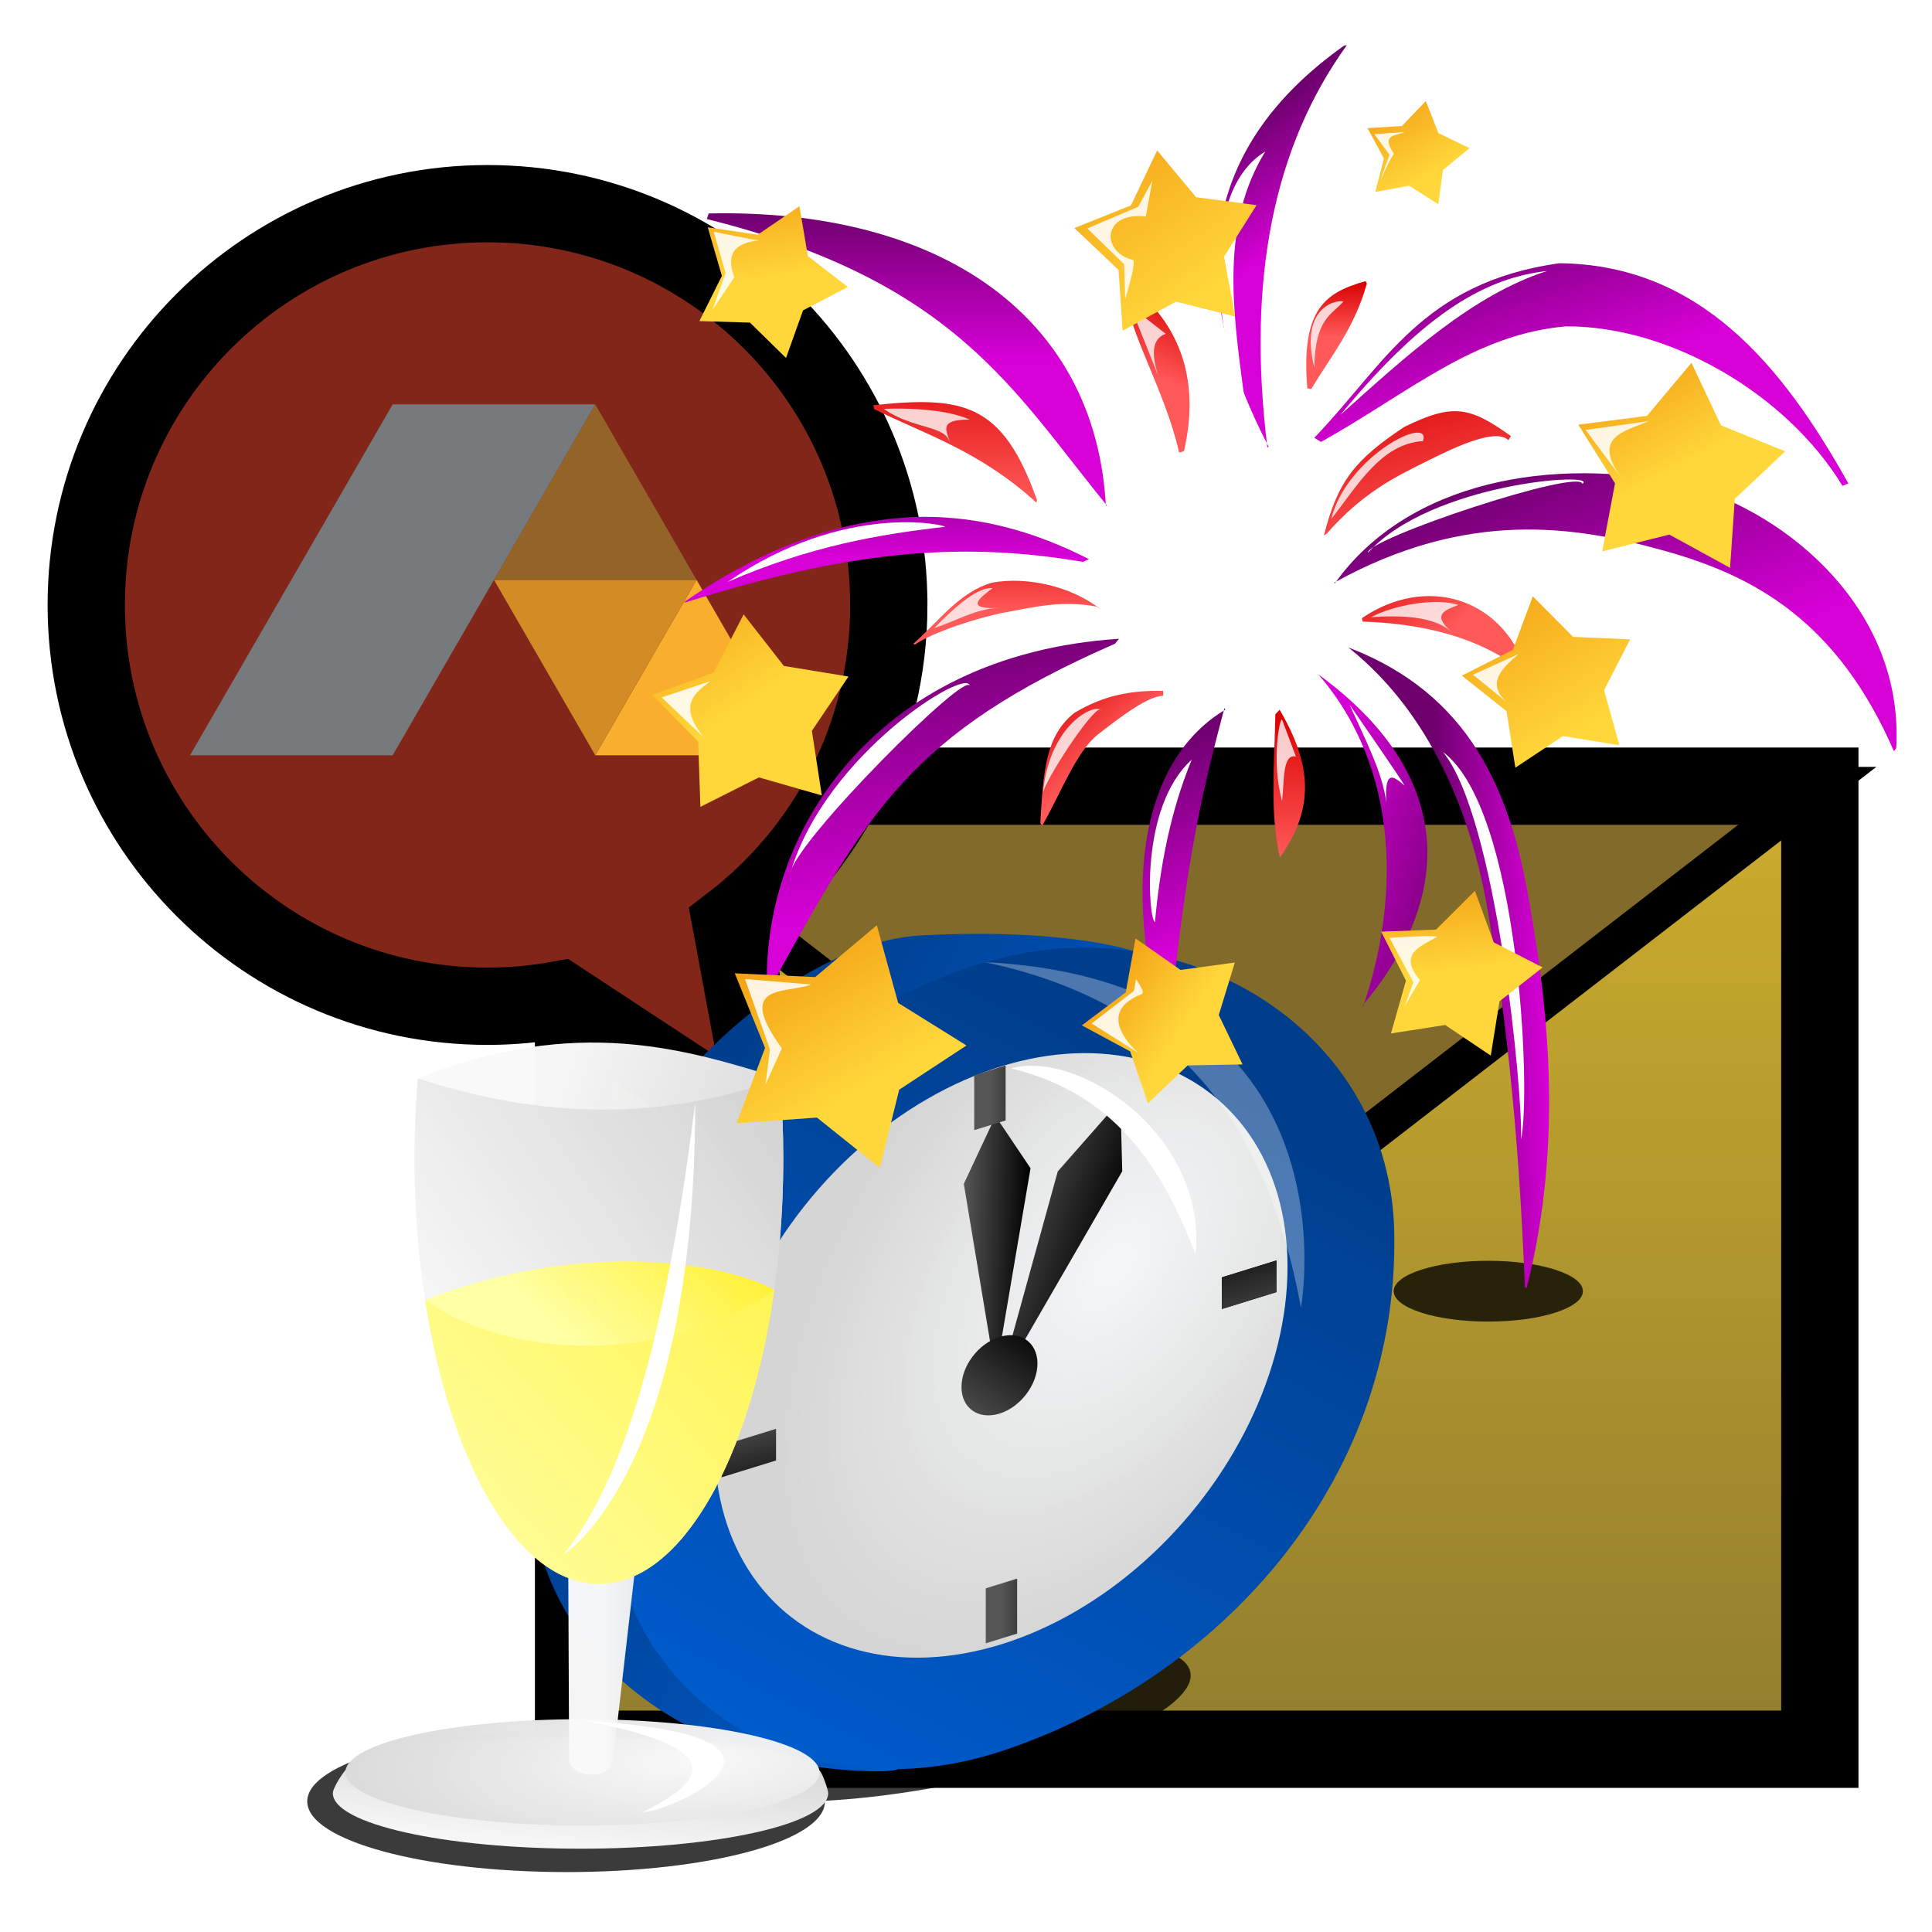 <?xml version="1.0" encoding="UTF-8" standalone="no"?>
<!-- Generator: Adobe Illustrator 13.0.0, SVG Export Plug-In  -->

<svg
   enable-background="new -0.161 -0.355 237 211"
   xml:space="preserve"
   version="1.1"
   y="0px"
   x="0px"
   viewBox="-0.161 -0.355 250 250"
   id="svg150"
   sodipodi:docname="abraflexi-yeardigest.svg"
   width="250"
   height="250"
   inkscape:version="1.2.2 (b0a8486541, 2022-12-01)"
   xmlns:inkscape="http://www.inkscape.org/namespaces/inkscape"
   xmlns:sodipodi="http://sodipodi.sourceforge.net/DTD/sodipodi-0.dtd"
   xmlns:xlink="http://www.w3.org/1999/xlink"
   xmlns="http://www.w3.org/2000/svg"
   xmlns:svg="http://www.w3.org/2000/svg"
   xmlns:rdf="http://www.w3.org/1999/02/22-rdf-syntax-ns#"
   xmlns:cc="http://creativecommons.org/ns#"
   xmlns:dc="http://purl.org/dc/elements/1.1/"><defs
     id="defs154"><radialGradient
       id="f"
       cx="51.249"
       cy="268.41"
       r="731.79"
       gradientUnits="userSpaceOnUse"><stop
         stop-color="#ddd"
         offset="0"
         id="stop138" /><stop
         stop-color="#7e7e7e"
         offset="1"
         id="stop140" /></radialGradient><radialGradient
       id="a"
       cx="273.41"
       cy="429.83"
       r="309.13"
       gradientTransform="scale(1.168,0.856)"
       gradientUnits="userSpaceOnUse"><stop
         stop-color="#a3a3a3"
         offset="0"
         id="stop143" /><stop
         stop-color="#696969"
         offset="1"
         id="stop145" /></radialGradient><radialGradient
       id="radialGradient425"
       cx="273.41"
       cy="429.83"
       r="309.13"
       gradientTransform="scale(1.168,0.856)"
       gradientUnits="userSpaceOnUse"><stop
         stop-color="#a3a3a3"
         offset="0"
         id="stop421" /><stop
         stop-color="#696969"
         offset="1"
         id="stop423" /></radialGradient><radialGradient
       id="radialGradient431"
       cx="273.41"
       cy="429.83"
       r="309.13"
       gradientTransform="scale(1.168,0.856)"
       gradientUnits="userSpaceOnUse"><stop
         stop-color="#a3a3a3"
         offset="0"
         id="stop427" /><stop
         stop-color="#696969"
         offset="1"
         id="stop429" /></radialGradient><radialGradient
       id="e"
       cx="124.4"
       cy="120.82"
       r="102.27"
       gradientTransform="scale(2.042,0.49)"
       gradientUnits="userSpaceOnUse"
       xlink:href="#b" /><linearGradient
       id="b"><stop
         stop-color="#fff"
         offset="0"
         id="stop133-3" /><stop
         stop-color="#fff"
         stop-opacity="0"
         offset="1"
         id="stop135" /></linearGradient><radialGradient
       id="d"
       cx="124.4"
       cy="120.82"
       r="102.27"
       gradientTransform="matrix(2.018,0.417,-0.075,0.645,56.379,-73.488)"
       gradientUnits="userSpaceOnUse"
       xlink:href="#b" /><radialGradient
       id="c"
       cx="-120.99"
       cy="57.971"
       r="388.16"
       gradientUnits="userSpaceOnUse"><stop
         offset="0"
         id="stop148" /><stop
         offset=".75"
         id="stop150" /><stop
         stop-opacity="0"
         offset="1"
         id="stop152" /></radialGradient><filter
       id="filter3670"
       height="1.402"
       width="1.105"
       y="-0.201"
       x="-0.052"
       inkscape:collect="always"><feGaussianBlur
         id="feGaussianBlur3672"
         stdDeviation="0.732"
         inkscape:collect="always" /></filter><linearGradient
       id="linearGradient4624"
       y2="26.329"
       xlink:href="#linearGradient3635"
       gradientUnits="userSpaceOnUse"
       x2="9.538"
       gradientTransform="matrix(1.094,0,0,1.094,-5.73,1000.6)"
       y1="9.177"
       x1="35.009"
       inkscape:collect="always" /><linearGradient
       id="linearGradient3635"><stop
         id="stop3637"
         style="stop-color:#003e8c"
         offset="0" /><stop
         id="stop3639-4"
         style="stop-color:#0062db"
         offset="1" /></linearGradient><linearGradient
       id="linearGradient4626"
       y2="40.763"
       xlink:href="#linearGradient3635"
       gradientUnits="userSpaceOnUse"
       x2="42.133"
       gradientTransform="matrix(1.094,0,0,1.094,-10.287,1003.1)"
       y1="13.881"
       x1="20.022"
       inkscape:collect="always" /><radialGradient
       id="radialGradient4628"
       xlink:href="#linearGradient3637"
       gradientUnits="userSpaceOnUse"
       cy="21.628"
       cx="20.613"
       gradientTransform="matrix(0.886,1.042,-0.8,0.68,20.693,-16.22)"
       r="16"
       inkscape:collect="always" /><linearGradient
       id="linearGradient3637"><stop
         id="stop3639"
         style="stop-color:#f9f9f9;stop-opacity:.985"
         offset="0" /><stop
         id="stop3641"
         style="stop-color:#d5d5d5"
         offset="1" /></linearGradient><linearGradient
       id="linearGradient4630"
       y2="1019.7"
       xlink:href="#linearGradient3651"
       gradientUnits="userSpaceOnUse"
       x2="23.441"
       gradientTransform="translate(-4.412,1.673)"
       y1="1019.6"
       x1="26.412"
       inkscape:collect="always" /><linearGradient
       id="linearGradient3651"><stop
         id="stop3653"
         style="stop-color:#555555"
         offset="0" /><stop
         id="stop3655"
         style="stop-color:#000000"
         offset="1" /></linearGradient><linearGradient
       id="linearGradient4632"
       y2="1021.7"
       xlink:href="#linearGradient3651"
       gradientUnits="userSpaceOnUse"
       x2="19.579"
       gradientTransform="translate(-4.633,2.402)"
       y1="1019.6"
       x1="25.072"
       inkscape:collect="always" /><linearGradient
       id="linearGradient4634"
       y2="21.096"
       xlink:href="#linearGradient3651"
       gradientUnits="userSpaceOnUse"
       x2="22.346"
       y1="24.478"
       x1="25.727"
       inkscape:collect="always" /><linearGradient
       id="linearGradient4636"
       y2="1037.9"
       xlink:href="#linearGradient3651"
       gradientUnits="userSpaceOnUse"
       x2="22.126"
       gradientTransform="translate(-4.412,1.673)"
       y1="1037.9"
       x1="24.735"
       inkscape:collect="always" /><linearGradient
       id="linearGradient4638"
       y2="1015.1"
       xlink:href="#linearGradient3651"
       gradientUnits="userSpaceOnUse"
       x2="22.64"
       gradientTransform="translate(-4.412,1.673)"
       y1="1015.1"
       x1="25.25"
       inkscape:collect="always" /><linearGradient
       id="linearGradient4640"
       y2="-14.04"
       xlink:href="#linearGradient3651"
       gradientUnits="userSpaceOnUse"
       x2="1030.9"
       gradientTransform="translate(1.673,4.412)"
       y1="-13.893"
       x1="1026.4"
       inkscape:collect="always" /><linearGradient
       id="linearGradient4642"
       y2="-13.709"
       xlink:href="#linearGradient3651"
       gradientUnits="userSpaceOnUse"
       x2="1024.2"
       gradientTransform="translate(1.673,4.412)"
       y1="-13.709"
       x1="1029.4"
       inkscape:collect="always" /><linearGradient
       id="linearGradient4644"
       y2="29"
       xlink:href="#linearGradient3637"
       gradientUnits="userSpaceOnUse"
       x2="54"
       gradientTransform="matrix(1.045,-0.32,0,1.045,-5.248,1021.5)"
       y1="32.858"
       x1="54.322"
       inkscape:collect="always" /><radialGradient
       id="radialGradient4646"
       xlink:href="#linearGradient3637"
       gradientUnits="userSpaceOnUse"
       cy="29.105"
       cx="49.838"
       gradientTransform="matrix(1.684,0.06,-0.018,0.509,-33.579,12.795)"
       r="9"
       inkscape:collect="always" /><linearGradient
       id="linearGradient4648"
       y2="26.757"
       xlink:href="#linearGradient3637"
       gradientUnits="userSpaceOnUse"
       x2="48.588"
       gradientTransform="matrix(1,-0.307,0,1,-1.646,1020.9)"
       y1="26.757"
       x1="51.969"
       inkscape:collect="always" /><linearGradient
       id="linearGradient4650"
       y2="26"
       xlink:href="#linearGradient3637"
       gradientUnits="userSpaceOnUse"
       x2="49"
       gradientTransform="matrix(1,-0.307,0,1,-6.521,1005.4)"
       y1="22.43"
       x1="58.619"
       inkscape:collect="always" /><linearGradient
       id="linearGradient4652"
       y2="26"
       xlink:href="#linearGradient3637"
       gradientUnits="userSpaceOnUse"
       x2="49"
       gradientTransform="matrix(1,-0.307,0,1,-6.521,1005.4)"
       y1="35"
       x1="62"
       inkscape:collect="always" /><linearGradient
       id="linearGradient4654"
       y2="32.878"
       xlink:href="#linearGradient3689"
       gradientUnits="userSpaceOnUse"
       x2="56.969"
       gradientTransform="matrix(1,-0.307,0,1,-6.521,1005.4)"
       y1="25.453"
       x1="50.344"
       inkscape:collect="always" /><linearGradient
       id="linearGradient3689"><stop
         id="stop3691"
         style="stop-color:#ffea00"
         offset="0" /><stop
         id="stop3693"
         style="stop-color:#ffffa4"
         offset="1" /></linearGradient><linearGradient
       id="linearGradient4656"
       y2="41"
       xlink:href="#linearGradient3689"
       gradientUnits="userSpaceOnUse"
       x2="63.594"
       gradientTransform="matrix(1,-0.307,0,1,-6.521,1005.4)"
       y1="17.441"
       x1="37.292"
       inkscape:collect="always" /><filter
       id="filter4732"
       inkscape:collect="always"
       x="-0.072"
       y="-0.067"
       width="1.144"
       height="1.134"><feGaussianBlur
         id="feGaussianBlur4734"
         stdDeviation="0.363"
         inkscape:collect="always" /></filter><filter
       id="filter4728"
       inkscape:collect="always"
       x="-0.085"
       y="-0.084"
       width="1.169"
       height="1.168"><feGaussianBlur
         id="feGaussianBlur4730"
         stdDeviation="0.248"
         inkscape:collect="always" /></filter><filter
       id="filter4712"
       height="1.077"
       width="1.263"
       y="-0.039"
       x="-0.131"
       inkscape:collect="always"><feGaussianBlur
         id="feGaussianBlur4714"
         stdDeviation="0.274"
         inkscape:collect="always" /></filter><filter
       id="filter4716"
       height="1.382"
       width="1.249"
       y="-0.191"
       x="-0.124"
       inkscape:collect="always"><feGaussianBlur
         id="feGaussianBlur4718"
         stdDeviation="0.274"
         inkscape:collect="always" /></filter><filter
       id="filter4398"
       height="1.612"
       width="1.213"
       y="-0.306"
       x="-0.107"
       inkscape:collect="always"><feGaussianBlur
         id="feGaussianBlur4400"
         stdDeviation="0.183"
         inkscape:collect="always" /></filter><filter
       id="filter3759"
       height="3.194"
       width="1.456"
       y="-1.097"
       x="-0.228"
       inkscape:collect="always"><feGaussianBlur
         id="feGaussianBlur3761"
         stdDeviation="1.613"
         inkscape:collect="always" /></filter><linearGradient
       id="linearGradient3144"
       y2="1038.9"
       xlink:href="#linearGradient2868"
       gradientUnits="userSpaceOnUse"
       x2="27.853"
       gradientTransform="matrix(1.41,0,0,1.41,-9.408,-423.89)"
       y1="1038.8"
       x1="30.259"
       inkscape:collect="always" /><linearGradient
       id="linearGradient2868"><stop
         id="stop2870"
         style="stop-color:#d700d7"
         offset="0" /><stop
         id="stop2872"
         style="stop-color:#6e006e"
         offset="1" /></linearGradient><linearGradient
       id="linearGradient3140"
       y2="1022.7"
       xlink:href="#linearGradient2868"
       gradientUnits="userSpaceOnUse"
       x2="31.85"
       gradientTransform="matrix(1.41,0,0,1.41,-9.408,-423.89)"
       y1="1028.3"
       x1="34.043"
       inkscape:collect="always" /><linearGradient
       id="linearGradient3138"
       y2="1017.5"
       xlink:href="#linearGradient2868"
       gradientUnits="userSpaceOnUse"
       x2="29.745"
       gradientTransform="matrix(1.41,0,0,1.41,-9.408,-423.89)"
       y1="1021.5"
       x1="31.031"
       inkscape:collect="always" /><linearGradient
       id="linearGradient3154"
       y2="1016.1"
       xlink:href="#linearGradient2868"
       gradientUnits="userSpaceOnUse"
       x2="22.115"
       gradientTransform="matrix(1.41,0,0,1.41,-9.408,-423.89)"
       y1="1018.5"
       x1="23.763"
       inkscape:collect="always" /><linearGradient
       id="linearGradient3152"
       y2="1017.6"
       xlink:href="#linearGradient2868"
       gradientUnits="userSpaceOnUse"
       x2="14.845"
       gradientTransform="matrix(1.41,0,0,1.41,-9.408,-423.89)"
       y1="1021.2"
       x1="14.845"
       inkscape:collect="always" /><linearGradient
       id="linearGradient3150"
       y2="1023.2"
       xlink:href="#linearGradient2868"
       gradientUnits="userSpaceOnUse"
       x2="14.359"
       gradientTransform="matrix(1.41,0,0,1.41,-9.408,-423.89)"
       y1="1025.9"
       x1="14.359"
       inkscape:collect="always" /><linearGradient
       id="linearGradient3146"
       y2="1031.3"
       xlink:href="#linearGradient2868"
       gradientUnits="userSpaceOnUse"
       x2="19.42"
       gradientTransform="matrix(1.41,0,0,1.41,-9.408,-423.89)"
       y1="1035.3"
       x1="21.495"
       inkscape:collect="always" /><linearGradient
       id="linearGradient3148"
       y2="1027.9"
       xlink:href="#linearGradient2868"
       gradientUnits="userSpaceOnUse"
       x2="13.7"
       gradientTransform="matrix(1.41,0,0,1.41,-9.408,-423.89)"
       y1="1034.4"
       x1="14.662"
       inkscape:collect="always" /><linearGradient
       id="linearGradient3174"
       y2="1020.8"
       xlink:href="#linearGradient3613-4-2"
       gradientUnits="userSpaceOnUse"
       x2="14.046"
       gradientTransform="matrix(1.41,0,0,1.41,-9.408,-423.89)"
       y1="1024.6"
       x1="14.046"
       inkscape:collect="always" /><linearGradient
       id="linearGradient3613-4-2"><stop
         id="stop3615-96-7"
         style="stop-color:#ff5959"
         offset="0" /><stop
         id="stop3617-6-3"
         style="stop-color:#d90000"
         offset="1" /></linearGradient><linearGradient
       id="linearGradient3188"
       y2="1019.3"
       xlink:href="#linearGradient3613-4-2"
       gradientUnits="userSpaceOnUse"
       x2="20.839"
       gradientTransform="matrix(1.41,0,0,1.41,-9.408,-423.89)"
       y1="1021.3"
       x1="20.046"
       inkscape:collect="always" /><filter
       id="filter4488"
       height="1.386"
       width="1.756"
       y="-0.193"
       x="-0.378"
       inkscape:collect="always"><feGaussianBlur
         id="feGaussianBlur4490"
         stdDeviation="0.133"
         inkscape:collect="always" /></filter><linearGradient
       id="linearGradient3186"
       y2="1019.3"
       xlink:href="#linearGradient3613-4-2"
       gradientUnits="userSpaceOnUse"
       x2="25.159"
       gradientTransform="matrix(1.41,0,0,1.41,-9.408,-423.89)"
       y1="1020.6"
       x1="25.159"
       inkscape:collect="always" /><linearGradient
       id="linearGradient3184"
       y2="1021.1"
       xlink:href="#linearGradient3613-4-2"
       gradientUnits="userSpaceOnUse"
       x2="27.1"
       gradientTransform="matrix(1.41,0,0,1.41,-9.408,-423.89)"
       y1="1025.4"
       x1="28.287"
       inkscape:collect="always" /><linearGradient
       id="linearGradient3182"
       y2="1025.5"
       xlink:href="#linearGradient3613-4-2"
       gradientUnits="userSpaceOnUse"
       x2="25.768"
       gradientTransform="matrix(1.41,0,0,1.41,-9.408,-423.89)"
       y1="1027.8"
       x1="27.736"
       inkscape:collect="always" /><linearGradient
       id="linearGradient3180"
       y2="1029.6"
       xlink:href="#linearGradient3613-4-2"
       gradientUnits="userSpaceOnUse"
       x2="24.023"
       gradientTransform="matrix(1.41,0,0,1.41,-9.408,-423.89)"
       y1="1033.1"
       x1="24.023"
       inkscape:collect="always" /><linearGradient
       id="linearGradient3178"
       y2="1029.1"
       xlink:href="#linearGradient3613-4-2"
       gradientUnits="userSpaceOnUse"
       x2="18.051"
       gradientTransform="matrix(1.41,0,0,1.41,-9.408,-423.89)"
       y1="1030.7"
       x1="19.526"
       inkscape:collect="always" /><linearGradient
       id="linearGradient3176"
       y2="1025.1"
       xlink:href="#linearGradient3613-4-2"
       gradientUnits="userSpaceOnUse"
       x2="17.257"
       gradientTransform="matrix(1.41,0,0,1.41,-9.408,-423.89)"
       y1="1027.2"
       x1="17.257"
       inkscape:collect="always" /><linearGradient
       id="linearGradient3142"
       y2="1032.7"
       xlink:href="#linearGradient2868"
       gradientUnits="userSpaceOnUse"
       x2="28.896"
       gradientTransform="matrix(1.41,0,0,1.41,-9.408,-423.89)"
       y1="1031.5"
       x1="24.717"
       inkscape:collect="always" /><linearGradient
       id="linearGradient3156"
       y2="1016"
       xlink:href="#linearGradient3669"
       gradientUnits="userSpaceOnUse"
       x2="9.401"
       gradientTransform="matrix(0.948,0.402,-0.402,0.948,405.37,41.419)"
       y1="1020.1"
       x1="11.904"
       inkscape:collect="always" /><linearGradient
       id="linearGradient3669"><stop
         id="stop3671"
         style="stop-color:#ffd73b"
         offset="0" /><stop
         id="stop3673"
         style="stop-color:#ee8400"
         offset="1" /></linearGradient><filter
       id="filter4402"
       height="1.151"
       width="1.791"
       y="-0.076"
       x="-0.396"
       inkscape:collect="always"><feGaussianBlur
         id="feGaussianBlur4404"
         stdDeviation="0.183"
         inkscape:collect="always" /></filter><linearGradient
       id="linearGradient3172"
       y2="1013.5"
       xlink:href="#linearGradient3669"
       gradientUnits="userSpaceOnUse"
       x2="16.331"
       gradientTransform="matrix(1.231,-0.157,0.157,1.231,-165.41,-238.48)"
       y1="1020.9"
       x1="20.161"
       inkscape:collect="always" /><linearGradient
       id="linearGradient3168"
       y2="1020.1"
       xlink:href="#linearGradient3669"
       gradientUnits="userSpaceOnUse"
       x2="30.868"
       gradientTransform="matrix(1.399,0.178,-0.178,1.399,173.09,-418.29)"
       y1="1023.6"
       x1="33.371"
       inkscape:collect="always" /><linearGradient
       id="linearGradient3166"
       y2="1023.7"
       xlink:href="#linearGradient3669"
       gradientUnits="userSpaceOnUse"
       x2="28.061"
       gradientTransform="matrix(1.137,-0.247,0.247,1.137,-255.93,-135.74)"
       y1="1031.1"
       x1="30.564"
       inkscape:collect="always" /><filter
       id="filter4378"
       height="1.094"
       width="1.45"
       y="-0.047"
       x="-0.225"
       inkscape:collect="always"><feGaussianBlur
         id="feGaussianBlur4380"
         stdDeviation="0.183"
         inkscape:collect="always" /></filter><linearGradient
       id="linearGradient3164"
       y2="1031.3"
       gradientUnits="userSpaceOnUse"
       x2="26.086"
       gradientTransform="matrix(1.092,0.24,-0.24,1.092,247.63,-100.39)"
       y1="1035.3"
       x1="27.437"
       inkscape:collect="always"><stop
         id="stop3671-3"
         style="stop-color:#ffd73b"
         offset="0" /><stop
         id="stop3673-7"
         style="stop-color:#ee8400"
         offset="1" /></linearGradient><linearGradient
       id="linearGradient3162"
       y2="1035.9"
       xlink:href="#linearGradient3669"
       gradientUnits="userSpaceOnUse"
       x2="18.913"
       gradientTransform="matrix(1.033,-0.426,0.426,1.033,-444.42,-25.704)"
       y1="1039.6"
       x1="21.416"
       inkscape:collect="always" /><linearGradient
       id="linearGradient3158"
       y2="1024.9"
       xlink:href="#linearGradient3669"
       gradientUnits="userSpaceOnUse"
       x2="8.778"
       gradientTransform="matrix(1.327,-0.126,0.126,1.327,-138.71,-337.27)"
       y1="1029.7"
       x1="11.281"
       inkscape:collect="always" /><linearGradient
       id="linearGradient3160"
       y2="1035.5"
       xlink:href="#linearGradient3669"
       gradientUnits="userSpaceOnUse"
       x2="9.106"
       gradientTransform="matrix(1.567,0.485,-0.485,1.567,492.78,-593.26)"
       y1="1039"
       x1="12.944"
       inkscape:collect="always" /><linearGradient
       id="linearGradient3170"
       y2="1011.8"
       xlink:href="#linearGradient3669"
       gradientUnits="userSpaceOnUse"
       x2="23.296"
       gradientTransform="matrix(0.689,0.134,-0.134,0.689,145.83,306)"
       y1="1016.6"
       x1="27.394"
       inkscape:collect="always" /><filter
       id="filter4210"
       height="1.247"
       width="1.413"
       y="-0.123"
       x="-0.206"
       inkscape:collect="always"><feGaussianBlur
         id="feGaussianBlur4212"
         stdDeviation="0.096"
         inkscape:collect="always" /></filter><filter
       id="filter4178"
       height="1.341"
       width="1.394"
       y="-0.171"
       x="-0.197"
       inkscape:collect="always"><feGaussianBlur
         id="feGaussianBlur4180"
         stdDeviation="0.096"
         inkscape:collect="always" /></filter><filter
       id="filter4206"
       height="1.163"
       width="1.296"
       y="-0.081"
       x="-0.148"
       inkscape:collect="always"><feGaussianBlur
         id="feGaussianBlur4208"
         stdDeviation="0.096"
         inkscape:collect="always" /></filter><filter
       id="filter4202"
       height="1.386"
       width="1.634"
       y="-0.193"
       x="-0.317"
       inkscape:collect="always"><feGaussianBlur
         id="feGaussianBlur4204"
         stdDeviation="0.096"
         inkscape:collect="always" /></filter><filter
       id="filter4198"
       height="1.323"
       width="1.306"
       y="-0.161"
       x="-0.153"
       inkscape:collect="always"><feGaussianBlur
         id="feGaussianBlur4200"
         stdDeviation="0.096"
         inkscape:collect="always" /></filter><filter
       id="filter4194"
       height="1.362"
       width="1.423"
       y="-0.181"
       x="-0.211"
       inkscape:collect="always"><feGaussianBlur
         id="feGaussianBlur4196"
         stdDeviation="0.096"
         inkscape:collect="always" /></filter><filter
       id="filter4182"
       height="1.183"
       width="1.291"
       y="-0.092"
       x="-0.146"
       inkscape:collect="always"><feGaussianBlur
         id="feGaussianBlur4184"
         stdDeviation="0.096"
         inkscape:collect="always" /></filter><filter
       id="filter4186"
       height="1.261"
       width="1.376"
       y="-0.131"
       x="-0.188"
       inkscape:collect="always"><feGaussianBlur
         id="feGaussianBlur4188"
         stdDeviation="0.096"
         inkscape:collect="always" /></filter><filter
       id="filter4190"
       height="1.274"
       width="1.403"
       y="-0.137"
       x="-0.202"
       inkscape:collect="always"><feGaussianBlur
         id="feGaussianBlur4192"
         stdDeviation="0.096"
         inkscape:collect="always" /></filter><filter
       id="filter4406"
       height="1.254"
       width="1.177"
       y="-0.127"
       x="-0.088"
       inkscape:collect="always"><feGaussianBlur
         id="feGaussianBlur4408"
         stdDeviation="0.183"
         inkscape:collect="always" /></filter><filter
       id="filter4410"
       height="1.499"
       width="1.169"
       y="-0.249"
       x="-0.085"
       inkscape:collect="always"><feGaussianBlur
         id="feGaussianBlur4412"
         stdDeviation="0.183"
         inkscape:collect="always" /></filter><filter
       id="filter4394"
       height="1.613"
       width="1.168"
       y="-0.306"
       x="-0.084"
       inkscape:collect="always"><feGaussianBlur
         id="feGaussianBlur4396"
         stdDeviation="0.183"
         inkscape:collect="always" /></filter><filter
       id="filter4390"
       height="1.193"
       width="1.204"
       y="-0.096"
       x="-0.102"
       inkscape:collect="always"><feGaussianBlur
         id="feGaussianBlur4392"
         stdDeviation="0.183"
         inkscape:collect="always" /></filter><filter
       id="filter4386"
       height="1.225"
       width="1.875"
       y="-0.113"
       x="-0.437"
       inkscape:collect="always"><feGaussianBlur
         id="feGaussianBlur4388"
         stdDeviation="0.183"
         inkscape:collect="always" /></filter><filter
       id="filter4382"
       height="1.373"
       width="1.663"
       y="-0.187"
       x="-0.332"
       inkscape:collect="always"><feGaussianBlur
         id="feGaussianBlur4384"
         stdDeviation="0.183"
         inkscape:collect="always" /></filter><filter
       id="filter4484"
       height="1.784"
       width="1.31"
       y="-0.392"
       x="-0.155"
       inkscape:collect="always"><feGaussianBlur
         id="feGaussianBlur4486"
         stdDeviation="0.133"
         inkscape:collect="always" /></filter><filter
       id="filter4480"
       height="1.668"
       width="1.414"
       y="-0.334"
       x="-0.207"
       inkscape:collect="always"><feGaussianBlur
         id="feGaussianBlur4482"
         stdDeviation="0.133"
         inkscape:collect="always" /></filter><filter
       id="filter4476"
       height="1.321"
       width="1.458"
       y="-0.161"
       x="-0.229"
       inkscape:collect="always"><feGaussianBlur
         id="feGaussianBlur4478"
         stdDeviation="0.133"
         inkscape:collect="always" /></filter><filter
       id="filter4472"
       height="1.327"
       width="2.384"
       y="-0.164"
       x="-0.692"
       inkscape:collect="always"><feGaussianBlur
         id="feGaussianBlur4474"
         stdDeviation="0.133"
         inkscape:collect="always" /></filter><filter
       id="filter4468"
       height="1.919"
       width="1.305"
       y="-0.459"
       x="-0.153"
       inkscape:collect="always"><feGaussianBlur
         id="feGaussianBlur4470"
         stdDeviation="0.133"
         inkscape:collect="always" /></filter><filter
       id="filter4464"
       height="1.308"
       width="1.288"
       y="-0.154"
       x="-0.144"
       inkscape:collect="always"><feGaussianBlur
         id="feGaussianBlur4466"
         stdDeviation="0.133"
         inkscape:collect="always" /></filter><filter
       id="filter4492"
       height="1.401"
       width="1.817"
       y="-0.201"
       x="-0.409"
       inkscape:collect="always"><feGaussianBlur
         id="feGaussianBlur4494"
         stdDeviation="0.133"
         inkscape:collect="always" /></filter></defs><sodipodi:namedview
     pagecolor="#ffffff"
     bordercolor="#666666"
     borderopacity="1"
     objecttolerance="10"
     gridtolerance="10"
     guidetolerance="10"
     inkscape:pageopacity="0"
     inkscape:pageshadow="2"
     inkscape:window-width="1700"
     inkscape:window-height="1168"
     id="namedview152"
     showgrid="false"
     inkscape:zoom="1.1184834"
     inkscape:cx="170.31992"
     inkscape:cy="105.94704"
     inkscape:window-x="1958"
     inkscape:window-y="0"
     inkscape:window-maximized="0"
     inkscape:current-layer="svg150"
     inkscape:showpageshadow="2"
     inkscape:pagecheckerboard="0"
     inkscape:deskcolor="#d1d1d1" /><linearGradient
     id="SVGID_1_"
     y2="205"
     gradientUnits="userSpaceOnUse"
     x2="148.69"
     y1="80.375"
     x1="148.69"><stop
       style="stop-color:#CDAD2D"
       offset="0"
       id="stop131" /><stop
       style="stop-color:#917D2E"
       offset="1"
       id="stop133" /></linearGradient><g
     id="g180"
     transform="translate(6,-18)"
     inkscape:export-xdpi="114.28843"
     inkscape:export-ydpi="114.28843"><polygon
       transform="translate(0,39)"
       style="fill:url(#SVGID_1_)"
       id="polygon136"
       points="148.69,142.69 229.32,80.375 229.32,205 68.055,205 68.055,80.375 " /><polygon
       transform="translate(0,39)"
       style="fill:#826a2a;stroke:#000000;stroke-width:5"
       id="polygon138"
       points="229.32,80.375 148.69,142.69 68.055,80.375 " /><rect
       style="fill:none;stroke:#000000;stroke-width:10"
       id="rect140"
       x="68.055"
       y="119.375"
       width="161.27"
       height="124.62" /><polyline
       transform="translate(0,39)"
       style="fill:none;stroke:#000000;stroke-width:3"
       id="polyline142"
       points="68.055 80.375 148.69 142.69 229.32 80.375" /><path
       style="fill:#812619;stroke:#000000;stroke-width:10"
       inkscape:connector-curvature="0"
       id="path144"
       d="M 108.85,95.927 C 108.85,67.248 85.604,44 56.928,44 28.248,44 5,67.248 5,95.927 c 0,28.679 23.248,51.927 51.928,51.927 3.191,0 6.312,-0.303 9.344,-0.854 l 27.316,17.951 -5.141,-27.768 c 12.403,-9.489 20.403,-24.434 20.403,-41.255 z" /><g
       id="g4525"
       transform="matrix(0.098,0,0,-0.098,-96.586,115.375)"
       style="clip-rule:evenodd;fill-rule:evenodd;image-rendering:optimizeQuality;shape-rendering:geometricPrecision;text-rendering:geometricPrecision"><path
         d="M 1708.68,0 1842.46,231.617 1976.17,0 Z"
         style="fill:#f9ae2d;fill-opacity:1;fill-rule:nonzero;stroke:none"
         id="path22"
         inkscape:connector-curvature="0" /><path
         d="m 1708.68,0 -133.75,231.617 h 267.53 z"
         style="fill:#d28b25;fill-opacity:1;fill-rule:nonzero;stroke:none"
         id="path24"
         inkscape:connector-curvature="0" /><path
         d="m 1574.93,231.617 133.75,231.68 133.78,-231.68 z"
         style="fill:#936327;fill-opacity:1;fill-rule:nonzero;stroke:none"
         id="path26"
         inkscape:connector-curvature="0" /><path
         d="M 1708.68,463.297 H 1441.21 L 1173.65,0 h 267.56 l 267.47,463.297"
         style="fill:#767a7c;fill-opacity:1;fill-rule:nonzero;stroke:none"
         id="path28"
         inkscape:connector-curvature="0" /></g></g><g
     id="g1682"
     transform="matrix(-3.408,1.054,0,3.438,192.039,-3386.025)"><path
       id="path3651"
       style="fill:#000000;fill-opacity:0.769;fill-rule:evenodd;filter:url(#filter3670)"
       d="m 18.281,34.281 c -2.652,-0.059 -4.497,0.357 -4.656,1.188 -0.254,1.328 3.853,3.23 9.188,4.25 1.679,0.321 3.276,0.518 4.688,0.594 -4.13e-4,0.01 0,0.021 0,0.031 0,1.474 4.382,2.656 9.812,2.656 5.431,0 9.844,-1.182 9.844,-2.656 0,-1.474 -4.413,-2.688 -9.844,-2.688 -1.845,0 -3.525,0.166 -5,0.406 -1.331,-1.133 -4.608,-2.4 -8.562,-3.156 -2,-0.383 -3.878,-0.59 -5.469,-0.625 z"
       transform="matrix(1,-0.307,0,1,-2.426,1013)" /><g
       id="g4611"
       transform="matrix(0.853,0,0,0.853,1.036,152.99)"><path
         id="path4207"
         sodipodi:nodetypes="cssscss"
         style="fill:url(#linearGradient4624);fill-rule:evenodd"
         d="m 41.44,1026.2 c 0.134,9.067 -7.394,16.125 -15.326,18.71 -3.432,1.118 1.313,-1.526 -1.218,-1.577 -9.609,-0.194 -17.698,-6.34 -17.5,-17.5 0.113,-6.394 3.569,-9.169 6.508,-13.046 -0.332,-0.107 3.211,-2.366 10.037,-4.087 6.99,-1.762 17.325,5.676 17.5,17.5 z" /><path
         id="path2959"
         sodipodi:nodetypes="csssc"
         style="fill:url(#linearGradient4626);fill-rule:evenodd"
         d="m 37.838,1028.3 c 0.181,10.034 -8.894,17.673 -17.5,17.5 -9.609,-0.194 -17.698,-6.34 -17.5,-17.5 0.158,-8.894 9.057,-17.029 17.5,-17.5 9.806,-0.547 17.574,6.636 17.5,17.5 z" /><circle
         id="path2961"
         style="fill:url(#radialGradient4628);fill-rule:evenodd"
         transform="matrix(0.797,0,0,0.797,-1.974,1010)"
         cx="28"
         cy="23"
         r="16" /><path
         id="path2963"
         sodipodi:nodetypes="ccccccc"
         style="color:#000000;text-indent:0;text-transform:none;fill:url(#linearGradient4630)"
         d="m 20.588,1017.7 -1.559,2.774 1.559,8.609 1.412,-8.829 z" /><path
         id="path2965"
         sodipodi:nodetypes="ccccccc"
         style="color:#000000;text-indent:0;text-transform:none;fill:url(#linearGradient4632)"
         d="m 15.029,1018.7 -0.082,3.161 5.493,7.735 -2.623,-8.609 -2.788,-2.287 z" /><circle
         id="path2975"
         style="fill:url(#linearGradient4634);fill-rule:evenodd"
         transform="translate(-3.625,1006.4)"
         cx="24.037"
         cy="22.787"
         r="1.691" /><rect
         id="rect3751"
         style="fill:url(#linearGradient4636)"
         height="2.426"
         width="1.397"
         y="1038.4"
         x="19.625" /><rect
         id="rect3753"
         style="fill:url(#linearGradient4638)"
         height="2.426"
         width="1.397"
         y="1015.6"
         x="20.139" /><rect
         id="rect3755"
         style="fill:url(#linearGradient4640)"
         transform="rotate(90)"
         height="2.426"
         width="1.397"
         y="-32.783"
         x="1028.5" /><rect
         id="rect3757"
         style="fill:#000000"
         transform="rotate(90)"
         height="2.426"
         width="1.397"
         y="-10.51"
         x="1027.9" /><rect
         id="rect2977"
         style="fill:url(#linearGradient4642)"
         transform="rotate(90)"
         height="2.426"
         width="1.397"
         y="-10.51"
         x="1027.9" /></g><g
       id="g4602"
       transform="translate(-16.823,5.155)"><path
         id="path4234"
         sodipodi:nodetypes="csscscc"
         style="fill:url(#linearGradient4644);fill-rule:evenodd"
         d="m 60.582,1033.7 c 0,1.154 -4.21,3.381 -9.404,4.973 -5.194,1.593 -9.404,1.948 -9.404,0.794 0,-0.129 0.2,-0.758 0.301,-0.912 0.802,-1.219 4.492,-2.647 9.103,-4.061 4.265,-1.308 7.572,-2.169 8.724,-1.657 0.251,0.111 0.68,0.657 0.68,0.864 z" /><ellipse
         id="path4222"
         style="fill:url(#radialGradient4646);fill-rule:evenodd"
         transform="matrix(1,-0.307,0,1,-2.896,1021.4)"
         cx="54"
         cy="31"
         rx="9"
         ry="2" /><path
         id="path4228"
         sodipodi:nodetypes="ccccc"
         style="color:#000000;fill:url(#linearGradient4648)"
         d="m 49,1027.9 0.956,7.94 c 0.206,0.48 1.371,0.174 1.654,-0.544 l 0.037,-8.134 -2.646,0.738 z" /><path
         id="path4240"
         sodipodi:nodetypes="cssscc"
         style="fill:url(#linearGradient4650);fill-rule:evenodd"
         d="m 43.604,1012 c -0.081,0.999 -0.125,2.01 -0.125,3.038 0,8.837 3.134,15.039 7,13.854 3.866,-1.185 7,-9.31 7,-18.146 0,-1.028 -0.044,-2.012 -0.125,-2.962 -6.058,-0.536 -10.222,2.055 -13.75,4.216 z" /><path
         id="path4215"
         sodipodi:nodetypes="cssscc"
         style="fill:url(#linearGradient4652);fill-rule:evenodd"
         d="m 43.604,1012 c -0.081,0.999 -0.125,2.01 -0.125,3.038 0,8.837 3.134,15.039 7,13.854 3.866,-1.185 7,-9.31 7,-18.146 0,-1.028 -0.044,-2.012 -0.125,-2.962 -4.779,3.027 -9.364,4.446 -13.75,4.216 z" /><path
         id="path4598"
         sodipodi:nodetypes="cscc"
         style="fill:url(#linearGradient4654);fill-rule:evenodd"
         d="m 43.823,1019.9 c 0.912,6.135 3.546,9.975 6.656,9.021 3.049,-0.935 5.633,-6.198 6.594,-12.709 -6.285,-0.492 -11.701,2.309 -13.25,3.688 z" /><path
         id="path4247"
         sodipodi:nodetypes="cscc"
         style="fill:url(#linearGradient4656);fill-rule:evenodd"
         d="m 43.823,1019.9 c 0.912,6.135 3.546,9.975 6.656,9.021 3.049,-0.935 5.633,-6.198 6.594,-12.709 -2.99,3.069 -8.929,5.304 -13.25,3.688 z" /></g><path
       id="path4680"
       sodipodi:nodetypes="ccc"
       style="color:#000000;fill:#ffffff;fill-opacity:0.304;filter:url(#filter4732)"
       transform="matrix(1,-0.307,0,1,0,1012)"
       d="M 19,9 C 11.182,10.639 8.185,15.68 7,22 7,22 4.726,9.715 19,9 Z" /><path
       id="path4682"
       sodipodi:nodetypes="ccc"
       style="color:#000000;fill:#ffffff;filter:url(#filter4728)"
       transform="matrix(1,-0.307,0,1,0,1012)"
       d="m 18,13 c -3.877,0.937 -5.677,3.59 -7,7 -0.441,-4.528 4.482,-7.716 7,-7 z" /><path
       id="path4684"
       sodipodi:nodetypes="ccc"
       style="color:#000000;fill:#ffffff;filter:url(#filter4712)"
       transform="matrix(1,-0.307,0,1,0,1012.3)"
       d="m 30,14 c 0.976,7.739 2.461,13.952 5,17 0,0 -5,-3 -5,-17 z" /><path
       id="path4686"
       sodipodi:nodetypes="ccc"
       style="color:#000000;fill:#ffffff;filter:url(#filter4716)"
       transform="matrix(1,-0.307,0,1,0,1012)"
       d="M 34.181,37.562 C 30.338,38.298 28.434,39.289 32,41 c -0.94,0.024 -7.62,-2.87 2.181,-3.438 z" /></g><g
     id="g2854"
     transform="matrix(3.825,0,0,3.825,73.083,-3839.85)"><path
       id="path4232"
       sodipodi:nodetypes="cccc"
       style="color:#000000;fill:#ffffff;filter:url(#filter4398)"
       transform="matrix(1.41,0,0,1.41,-9.408,992.28)"
       d="m 14.738,14.187 c -1.107,-0.75 -2.533,-0.687 -4.116,-0.772 1.472,0.298 2.537,0.718 3.822,1.433 -1.738,-1.007 -0.627,-0.941 0.294,-0.662 z" /><ellipse
       id="path3190"
       style="fill:#000000;fill-opacity:0.769;fill-rule:evenodd;filter:url(#filter3759)"
       transform="matrix(0.377,0,0,0.583,21.21,1024.5)"
       cx="26.499"
       cy="39.4"
       rx="8.49"
       ry="1.764" /><path
       id="path2907"
       sodipodi:nodetypes="csccsccc"
       style="color:#000000;text-indent:0;text-transform:none;fill:url(#linearGradient3144)"
       d="m 26.475,1025.7 c 3.081,2.45 4.234,6.276 4.658,8.623 0.583,3.228 1.093,7.413 1.303,13.006 l 0.063,0.036 c 1.292,-5.107 0.676,-9.784 0.044,-13.307 -0.632,-3.524 -1.964,-6.776 -6.037,-8.349 l -0.031,-0.014 h -6e-6 z" /><path
       id="path2909"
       sodipodi:nodetypes="csccccc"
       style="color:#000000;text-indent:0;text-transform:none;fill:url(#linearGradient3140)"
       d="m 25.988,1023.5 c 4.494,-2.487 8.126,-1.925 11.176,-1.076 3.051,0.848 5.849,2.388 7.758,6.778 l 0.078,-0.1 c 0.268,-4.628 -3.582,-7.933 -7.128,-8.919 -4.527,-0.998 -9.407,-0.103 -11.863,3.341 l -0.021,-0.014 z" /><path
       id="path2911"
       sodipodi:nodetypes="ccccccc"
       style="color:#000000;text-indent:0;text-transform:none;fill:url(#linearGradient3138)"
       d="m 25.314,1018.6 0.228,0.14 c 2.948,-1.644 5.149,-3.635 8.276,-3.909 3.501,-0.025 7.46,2.269 9.364,5.394 l 0.197,-0.083 c -2.223,-3.982 -5.019,-7.402 -9.782,-7.447 -4.646,0.661 -5.897,3.424 -8.284,5.905 z" /><path
       id="path2913"
       sodipodi:nodetypes="ccccc"
       style="color:#000000;text-indent:0;text-transform:none;fill:url(#linearGradient3154)"
       d="m 23.769,1018.9 -0.041,0.031 c -0.707,-5.687 0.216,-10.189 2.688,-13.615 l -0.096,0.019 c -5.108,3.625 -5.253,8.397 -2.551,13.566 z" /><path
       id="path2915"
       sodipodi:nodetypes="ccccc"
       style="color:#000000;text-indent:0;text-transform:none;fill:url(#linearGradient3152)"
       d="m 4.763,1011.2 0.062,-0.189 c 7.832,-0.172 13.097,3.461 13.439,9.914 l 0.021,-0.052 c -3.146,-3.846 -5.106,-7.575 -13.522,-9.673 z" /><path
       id="path2917"
       sodipodi:nodetypes="cccccc"
       style="color:#000000;text-indent:0;text-transform:none;fill:url(#linearGradient3150)"
       d="m 11.478,1021.3 c -2.276,0.14 -4.768,0.985 -7.491,2.864 h 0.068 c 5.337,-1.674 9.122,-2.102 13.434,-1.366 l 0.202,-0.093 c -1.897,-0.965 -3.936,-1.549 -6.213,-1.41 z" /><path
       id="path2919"
       sodipodi:nodetypes="ccccc"
       style="color:#000000;text-indent:0;text-transform:none;fill:url(#linearGradient3146)"
       d="m 22.299,1027.8 c -2.616,1.561 -3.668,5.523 -1.972,11.353 l 0.063,-0.311 c 0.559,-6.185 1.261,-8.719 1.884,-11.104 l 0.026,0.062 z" /><path
       id="path2921"
       sodipodi:nodetypes="ccccc"
       style="color:#000000;text-indent:0;text-transform:none;fill:url(#linearGradient3148)"
       d="m 18.704,1025.4 c -8.368,0.545 -12.159,6.71 -11.897,11.985 l 0.063,-0.103 c 3.317,-6.017 4.755,-8.676 11.7,-11.715 l 0.135,-0.166 z" /><path
       id="path2923"
       sodipodi:nodetypes="ccccc"
       style="color:#000000;text-indent:0;text-transform:none;fill:url(#linearGradient3174)"
       d="m 10.397,1017.5 0.026,0.13 c 1.649,0.823 3.574,1.408 5.487,3.162 l 0.021,-0.089 c -1.158,-3.265 -2.471,-3.532 -5.534,-3.204 z" /><path
       id="path2925"
       sodipodi:nodetypes="ccccc"
       style="color:#000000;text-indent:0;text-transform:none;fill:url(#linearGradient3188)"
       d="m 18.935,1013.3 -0.078,0.114 c 0.14,1.603 1.399,3.537 1.884,5.687 l 0.166,-0.052 c 0.421,-1.859 0.272,-4.04 -1.972,-5.749 z" /><path
       id="path4430"
       sodipodi:nodetypes="cccc"
       style="color:#000000;fill:#ffffff;fill-opacity:0.786;filter:url(#filter4488)"
       transform="matrix(1.41,0,0,1.41,-9.408,992.28)"
       d="m 20.214,15.51 0.662,1.654 c -0.16,-0.507 -0.146,-0.876 0.184,-0.992 z" /><path
       id="path2927"
       sodipodi:nodetypes="ccccc"
       style="color:#000000;text-indent:0;text-transform:none;fill:url(#linearGradient3186)"
       d="m 27.05,1013.3 c -1.33,0.377 -2.201,0.916 -1.972,3.626 l 0.13,0.027 c 0.667,-1.116 1.461,-2.052 1.884,-3.569 l -0.042,-0.083 z" /><path
       id="path2929"
       sodipodi:nodetypes="ccscccc"
       style="color:#000000;text-indent:0;text-transform:none;fill:url(#linearGradient3184)"
       d="m 25.64,1021.9 0.094,-0.056 c 1.212,-1.388 2.348,-1.932 3.237,-2.377 0.889,-0.445 2.452,-1.241 2.908,-0.785 l 0.088,-0.14 c -1.397,-0.995 -1.953,-1.121 -3.613,-0.308 -1.648,1.098 -2.248,1.819 -2.714,3.667 z" /><path
       id="path2931"
       sodipodi:nodetypes="cccccc"
       style="color:#000000;text-indent:0;text-transform:none;fill:url(#linearGradient3182)"
       d="m 26.925,1024.7 0.028,0.117 c 1.815,0.065 3.867,0.431 5.499,1.745 l 0.024,-0.107 c -0.817,-2.455 -3.386,-3.227 -5.551,-1.754 l -2.6e-5,3e-4 z" /><path
       id="path2933"
       sodipodi:nodetypes="ccccc"
       style="color:#000000;text-indent:0;text-transform:none;fill:url(#linearGradient3180)"
       d="m 24.141,1027.8 -0.145,0.153 c -0.037,1.826 -0.184,3.305 0.149,4.841 l 0.02,-0.016 c 1.119,-1.596 1.113,-3.045 -0.024,-4.978 z" /><path
       id="path2935"
       sodipodi:nodetypes="cccsccc"
       style="color:#000000;text-indent:0;text-transform:none;fill:url(#linearGradient3178)"
       d="m 17.206,1027.9 c -0.994,0.777 -1.06,1.999 -1.161,3.737 l 0.063,0.089 c 0.649,-1.141 1.161,-2.521 1.884,-3.087 0.723,-0.566 1.696,-1.311 2.211,-1.311 v -0.166 c -1.165,-0.02 -2.037,0.172 -2.996,0.738 z" /><path
       id="path2937"
       sodipodi:nodetypes="csccccc"
       style="color:#000000;text-indent:0;text-transform:none;fill:url(#linearGradient3176)"
       d="m 11.8,1025.6 c 0.593,-0.421 2.161,-0.929 3.075,-1.097 0.913,-0.167 1.913,-0.416 3.074,-0.192 l 0.153,0.103 c -0.997,-0.797 -2.524,-1.127 -3.68,-0.914 -1.112,0.309 -1.831,1.329 -2.674,2.068 l 0.053,0.031 z" /><path
       id="path3003"
       sodipodi:nodetypes="ccccc"
       style="color:#000000;text-indent:0;text-transform:none;fill:url(#linearGradient3142)"
       d="m 25.444,1026.6 0.039,0.044 c 2.736,3.192 2.725,7.61 1.459,11.272 l 0.026,-0.137 c 3.113,-3.711 3.105,-7.809 -1.524,-11.179 z" /><path
       id="path3012"
       style="fill:url(#linearGradient3156);fill-rule:evenodd"
       d="m 7.443,1015.9 -1.221,-1.197 -1.71,-0.051 0.761,-1.531 -0.48,-1.642 1.691,0.251 1.413,-0.964 0.284,1.686 1.353,1.046 -1.516,0.791 -0.576,1.61 z" /><path
       id="path4216"
       sodipodi:nodetypes="ccc"
       style="color:#000000;fill:#ffffff;filter:url(#filter4402)"
       transform="matrix(1.41,0,0,1.41,-9.408,992.28)"
       d="m 23.449,11.798 c -1.066,1.744 -0.788,3.776 -0.515,5.807 -0.281,-0.043 -1.433,-4.625 0.515,-5.807 z" /><path
       id="path3014"
       style="fill:url(#linearGradient3172);fill-rule:evenodd"
       d="m 22.637,1014.5 -1.998,-0.506 -1.811,0.984 -0.136,-2.056 -1.496,-1.418 1.914,-0.765 0.887,-1.861 1.319,1.584 2.044,0.268 -1.099,1.744 0.377,2.027 z" /><path
       id="path3016"
       style="fill:url(#linearGradient3168);fill-rule:evenodd"
       d="m 39.379,1023 -2.054,-1.125 -2.273,0.568 0.435,-2.301 -1.242,-1.986 2.323,-0.297 1.505,-1.796 1,2.118 2.173,0.877 -1.705,1.606 z" /><path
       id="path3018"
       style="fill:url(#linearGradient3166);fill-rule:evenodd"
       d="m 35.635,1029 -1.908,-0.309 -1.612,1.069 -0.296,-1.91 -1.514,-1.203 1.725,-0.872 0.676,-1.812 1.362,1.372 1.932,0.083 -0.883,1.72 0.518,1.863 z" /><path
       id="path4230"
       sodipodi:nodetypes="ccc"
       style="color:#000000;fill:#ffffff;filter:url(#filter4378)"
       transform="matrix(1.41,0,0,1.41,-9.408,992.28)"
       d="m 27.712,26.205 c 1.281,1.554 1.921,8.173 1.874,9.299 0.246,-1.115 -0.037,-7.939 -1.874,-9.299 z" /><path
       id="path3020"
       style="fill:url(#linearGradient3164);fill-rule:evenodd"
       d="m 31.283,1039.5 -1.541,-1.035 -1.835,0.286 0.508,-1.786 -0.839,-1.657 1.855,-0.07 1.316,-1.31 0.639,1.743 1.653,0.847 -1.46,1.146 -0.295,1.833 z" /><path
       id="path3022"
       style="fill:url(#linearGradient3162);fill-rule:evenodd"
       d="m 22.887,1039.8 -1.856,0.031 -1.343,1.283 -0.603,-1.756 -1.635,-0.88 1.484,-1.116 0.332,-1.827 1.52,1.066 1.84,-0.249 -0.544,1.775 0.805,1.673 z" /><path
       id="path3024"
       style="fill:url(#linearGradient3158);fill-rule:evenodd"
       d="m 8.653,1030.7 -2.128,-0.611 -1.979,0.996 -0.076,-2.213 -1.558,-1.574 2.081,-0.756 1.015,-1.968 1.362,1.745 2.186,0.358 -1.239,1.835 0.336,2.189 z" /><path
       id="path3026"
       style="fill:url(#linearGradient3160);fill-rule:evenodd"
       d="m 10.615,1043.3 -2.127,-1.703 -2.718,0.193 0.962,-2.548 -1.024,-2.526 2.721,0.128 2.086,-1.754 0.72,2.627 2.312,1.441 -2.276,1.496 -0.656,2.645 z" /><path
       id="path3028"
       style="fill:url(#linearGradient3170);fill-rule:evenodd"
       d="m 29.509,1010.7 -0.984,-0.626 -1.148,0.208 0.291,-1.13 -0.553,-1.028 1.164,-0.072 0.807,-0.843 0.428,1.085 1.051,0.507 -0.9,0.742 -0.157,1.156 z" /><path
       id="path3980"
       sodipodi:nodetypes="cccccc"
       style="color:#000000;fill:#ffffff;fill-opacity:0.866;filter:url(#filter4210)"
       transform="matrix(1.41,0,0,1.41,-9.408,992.28)"
       d="m 11.305,13.929 c -0.104,0 -1.091,-0.208 -1.091,-0.208 l 0.286,0.988 -0.312,0.884 0.523,-0.778 c -0.231,-0.607 0.066,-0.83 0.595,-0.885 z" /><path
       id="path3982"
       sodipodi:nodetypes="cccc"
       style="color:#000000;fill:#ffffff;fill-opacity:0.866;filter:url(#filter4178)"
       transform="matrix(1.41,0,0,1.41,-9.408,992.28)"
       d="m 10.136,24.506 -1.169,0.39 1.014,0.962 c -0.625,-0.766 -0.235,-1.059 0.156,-1.352 z" /><path
       id="path3984"
       sodipodi:nodetypes="cccccscc"
       style="color:#000000;fill:#ffffff;fill-opacity:0.866;filter:url(#filter4206)"
       transform="matrix(1.41,0,0,1.41,-9.408,992.28)"
       d="m 20.739,12.5 -0.338,0.624 -1.222,0.52 0.884,0.858 0.026,0.832 c 0,0 0.286,-0.91 0.182,-0.936 -0.767,-0.189 -0.738,-1.161 0.312,-1.04 l 0.156,-0.858 z" /><path
       id="path3986"
       sodipodi:nodetypes="cccccc"
       style="color:#000000;fill:#ffffff;fill-opacity:0.866;filter:url(#filter4202)"
       transform="matrix(1.41,0,0,1.41,-9.408,992.28)"
       d="m 26.794,11.33 -0.728,0.052 0.364,0.494 -0.234,0.65 c 0.113,-0.246 0.225,-0.497 0.338,-0.676 -0.326,-0.482 0.072,-0.423 0.26,-0.52 z" /><path
       id="path3988"
       sodipodi:nodetypes="cccc"
       style="color:#000000;fill:#ffffff;fill-opacity:0.866;filter:url(#filter4198)"
       transform="matrix(1.41,0,0,1.41,-9.408,992.28)"
       d="m 32.642,18.269 -1.507,0.208 0.91,1.222 c -0.804,-1.05 0.006,-1.177 0.598,-1.429 z" /><path
       id="path3990"
       sodipodi:nodetypes="cccc"
       style="color:#000000;fill:#ffffff;fill-opacity:0.866;filter:url(#filter4194)"
       transform="matrix(1.41,0,0,1.41,-9.408,992.28)"
       d="m 29.523,23.857 -1.091,0.494 0.962,0.78 c -0.715,-0.514 -0.308,-0.895 0.13,-1.273 z" /><path
       id="path3992"
       sodipodi:nodetypes="cccccc"
       style="color:#000000;fill:#ffffff;fill-opacity:0.866;filter:url(#filter4182)"
       transform="matrix(1.41,0,0,1.41,-9.408,992.28)"
       d="m 12.552,31.783 -1.585,-0.13 0.598,1.689 -0.104,0.832 0.39,-0.858 c -1.149,-1.586 0.111,-1.3 0.702,-1.533 z" /><path
       id="path3994"
       sodipodi:nodetypes="ccccsc"
       style="color:#000000;fill:#ffffff;fill-opacity:0.866;filter:url(#filter4186)"
       transform="matrix(1.41,0,0,1.41,-9.408,992.28)"
       d="m 20.349,31.653 -0.052,0.286 -1.014,0.78 1.117,0.702 c 0,0 -1.117,-0.936 0.078,-1.403 0.108,-0.042 -0.104,-0.312 -0.13,-0.364 z" /><path
       id="path3996"
       sodipodi:nodetypes="cccccc"
       style="color:#000000;fill:#ffffff;fill-opacity:0.866;filter:url(#filter4190)"
       transform="matrix(1.41,0,0,1.41,-9.408,992.28)"
       d="m 27.574,30.64 c -0.104,-0.052 -1.143,0.026 -1.143,0.026 l 0.572,1.065 -0.208,0.572 0.364,-0.624 c -0.528,-0.632 0.011,-0.807 0.416,-1.04 z" /><path
       id="path4214"
       sodipodi:nodetypes="ccc"
       style="color:#000000;fill:#ffffff;filter:url(#filter4406)"
       transform="matrix(1.41,0,0,1.41,-9.408,992.28)"
       d="m 25.25,18.119 c 2.095,-2.548 3.565,-3.296 4.962,-3.455 -1.783,0.57 -3.369,2.027 -4.962,3.455 z" /><path
       id="path4218"
       sodipodi:nodetypes="ccc"
       style="color:#000000;fill:#ffffff;filter:url(#filter4410)"
       transform="matrix(1.41,0,0,1.41,-9.408,992.28)"
       d="m 25.911,21.427 c -0.032,-0.339 5.082,-2.036 5.146,-1.654 0.442,-0.295 -3.617,-0.039 -5.146,1.654 z" /><path
       id="path4222-6"
       sodipodi:nodetypes="ccc"
       style="color:#000000;fill:#ffffff;filter:url(#filter4394)"
       transform="matrix(1.41,0,0,1.41,-9.408,992.28)"
       d="m 10.548,22.126 c 1.979,-0.86 3.628,-1.142 5.219,-1.323 0.043,-0.036 -2.388,-0.62 -5.219,1.323 z" /><path
       id="path4224"
       sodipodi:nodetypes="ccc"
       style="color:#000000;fill:#ffffff;filter:url(#filter4390)"
       transform="matrix(1.41,0,0,1.41,-9.408,992.28)"
       d="m 12.055,29.109 c 0.128,-0.777 4.258,-4.903 4.3,-4.484 0,-0.493 -3.455,1.606 -4.3,4.484 z" /><path
       id="path4226"
       sodipodi:nodetypes="ccc"
       style="color:#000000;fill:#ffffff;filter:url(#filter4386)"
       transform="matrix(1.41,0,0,1.41,-9.408,992.28)"
       d="m 21.685,26.389 c -0.512,1.244 -0.76,2.554 -0.882,3.896 -0.15,-0.021 -0.385,-2.754 0.882,-3.896 z" /><path
       id="path4228-7"
       sodipodi:nodetypes="cccc"
       style="color:#000000;fill:#ffffff;filter:url(#filter4382)"
       transform="matrix(1.41,0,0,1.41,-9.408,992.28)"
       d="m 26.793,27.014 c -0.074,-0.147 -1.323,-1.948 -1.323,-1.948 0.361,0.806 0.799,1.638 0.882,2.352 -0.047,-0.847 0.202,-0.606 0.441,-0.404 z" /><path
       id="path4414"
       sodipodi:nodetypes="cccc"
       style="color:#000000;fill:#ffffff;fill-opacity:0.786;filter:url(#filter4484)"
       transform="matrix(1.41,0,0,1.41,-9.408,992.28)"
       d="m 16.355,18.23 c -0.735,-0.331 -2.058,-0.257 -2.058,-0.257 0.697,0.494 1.497,0.391 1.58,0.809 -0.032,-0.238 -0.333,-0.559 0.478,-0.551 z" /><path
       id="path4416"
       sodipodi:nodetypes="cccc"
       style="color:#000000;fill:#ffffff;fill-opacity:0.786;filter:url(#filter4480)"
       transform="matrix(1.41,0,0,1.41,-9.408,992.28)"
       d="m 16.907,22.273 c -0.35,-0.029 -0.852,0.401 -1.397,0.956 0.515,-0.159 0.992,-0.466 1.544,-0.478 -0.813,0.032 -0.482,-0.223 -0.147,-0.478 z" /><path
       id="path4418"
       sodipodi:nodetypes="ccc"
       style="color:#000000;fill:#ffffff;fill-opacity:0.786;filter:url(#filter4476)"
       transform="matrix(1.41,0,0,1.41,-9.408,992.28)"
       d="m 18.119,27.161 c 0.158,-0.47 1.329,-2.221 1.397,-1.948 -0.111,-0.2 -1.233,0.286 -1.397,1.948 z" /><path
       id="path4420"
       sodipodi:nodetypes="cccc"
       style="color:#000000;fill:#ffffff;fill-opacity:0.786;filter:url(#filter4472)"
       transform="matrix(1.41,0,0,1.41,-9.408,992.28)"
       d="m 23.853,27.381 c -0.266,-0.934 -0.053,-2.04 0,-1.948 l 0.331,0.882 c -0.327,-0.079 -0.277,0.597 -0.331,1.066 z" /><path
       id="path4424"
       sodipodi:nodetypes="cccc"
       style="color:#000000;fill:#ffffff;fill-opacity:0.786;filter:url(#filter4468)"
       transform="matrix(1.41,0,0,1.41,-9.408,992.28)"
       d="m 28.08,22.677 c -0.529,-0.176 -1.53,-0.004 -2.095,0.294 0.803,-0.055 1.499,-0.004 1.911,0.331 -0.463,-0.405 -0.113,-0.505 0.184,-0.625 z" /><path
       id="path4426"
       sodipodi:nodetypes="ccc"
       style="color:#000000;fill:#ffffff;fill-opacity:0.786;filter:url(#filter4464)"
       transform="matrix(1.41,0,0,1.41,-9.408,992.28)"
       d="m 25.029,20.619 c 0.641,-0.813 1.192,-1.805 2.205,-1.874 0.216,-0.648 -1.816,0.339 -2.205,1.874 z" /><path
       id="path4428"
       sodipodi:nodetypes="ccc"
       style="color:#000000;fill:#ffffff;fill-opacity:0.786;filter:url(#filter4492)"
       transform="matrix(1.41,0,0,1.41,-9.408,992.28)"
       d="m 24.625,16.98 c 0.021,-1.162 0.4,-1.25 0.698,-1.58 -0.025,-0.051 -1.082,0.005 -0.698,1.58 z" /></g></svg>
